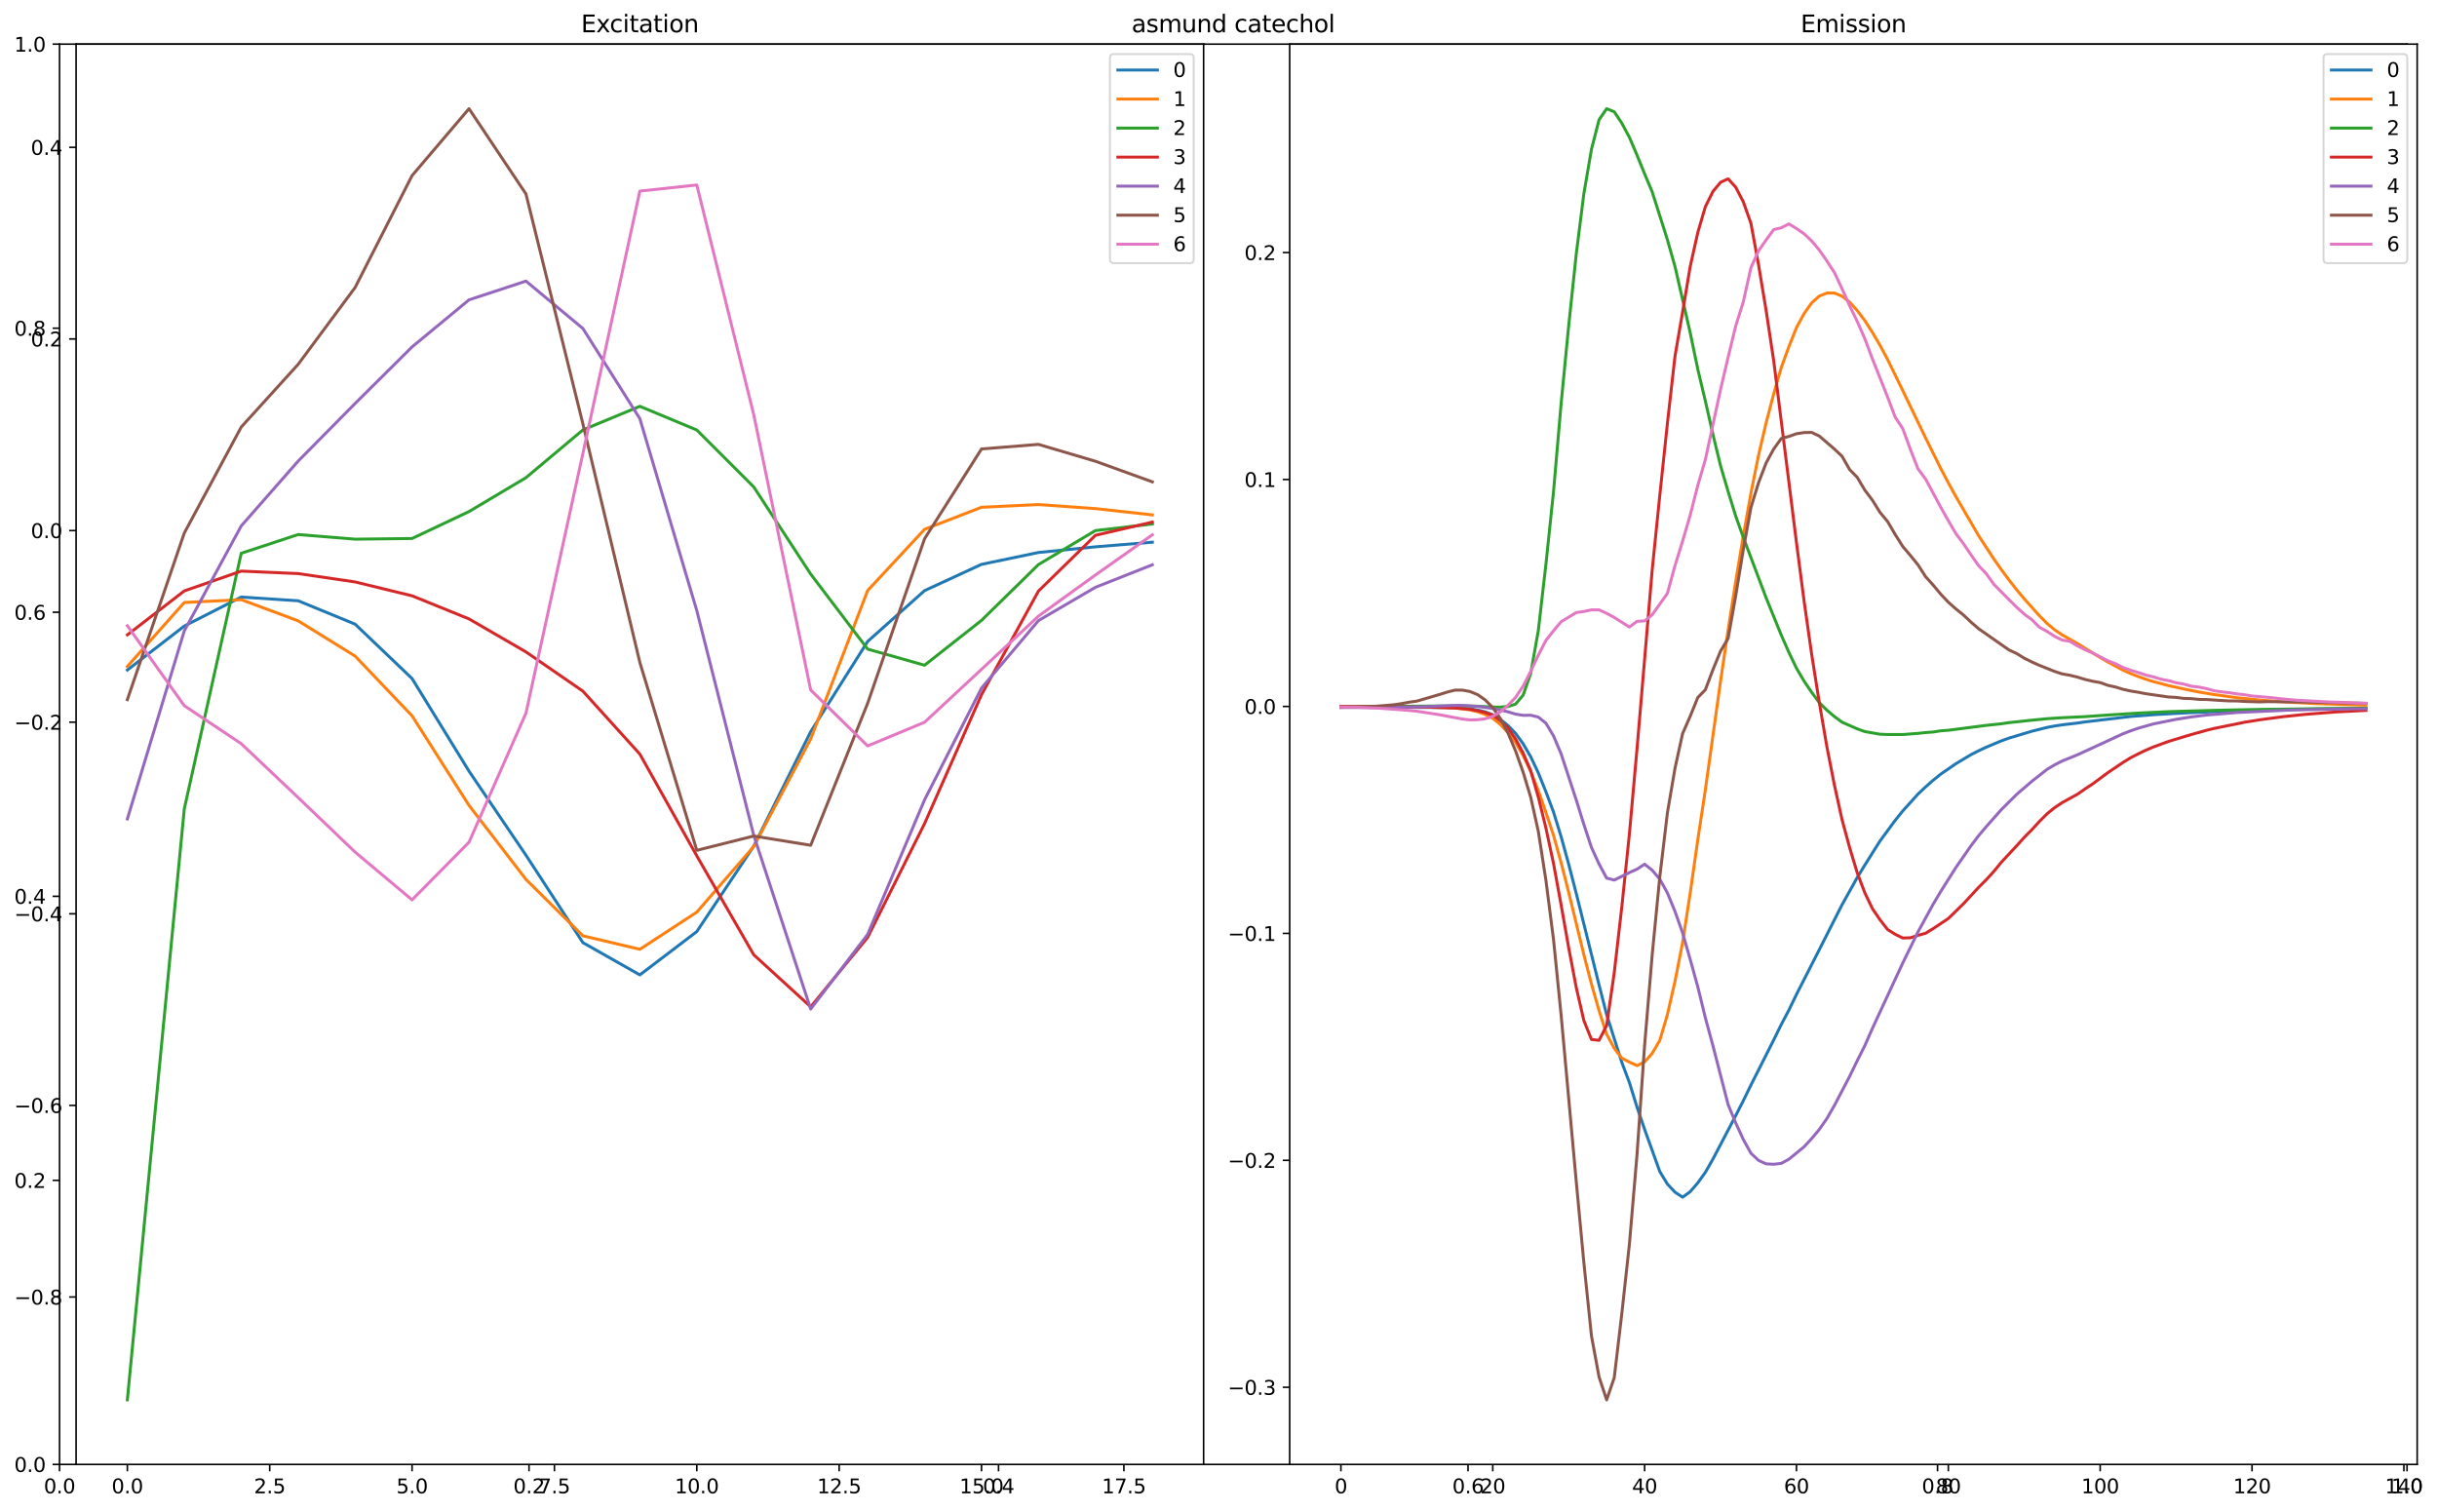 <?xml version="1.0" encoding="utf-8" standalone="no"?>
<!DOCTYPE svg PUBLIC "-//W3C//DTD SVG 1.1//EN"
  "http://www.w3.org/Graphics/SVG/1.1/DTD/svg11.dtd">
<svg xmlns:xlink="http://www.w3.org/1999/xlink" width="1232.4pt" height="764.4pt" viewBox="0 0 1232.4 764.4" xmlns="http://www.w3.org/2000/svg" version="1.1">
 <defs>
  <style type="text/css">*{stroke-linejoin: round; stroke-linecap: butt}</style>
 </defs>
 <g id="figure_1">
  <g id="patch_1">
   <path d="M 0 764.4 
L 1232.4 764.4 
L 1232.4 0 
L 0 0 
z
" style="fill: #ffffff"/>
  </g>
  <g id="axes_1">
   <g id="patch_2">
    <path d="M 30.103 740.521 
L 1217.248 740.521 
L 1217.248 22.318 
L 30.103 22.318 
z
" style="fill: #ffffff"/>
   </g>
   <g id="matplotlib.axis_1">
    <g id="xtick_1">
     <g id="line2d_1">
      <defs>
       <path id="m3b7f796162" d="M 0 0 
L 0 3.5 
" style="stroke: #000000; stroke-width: 0.8"/>
      </defs>
      <g>
       <use xlink:href="#m3b7f796162" x="30.103" y="740.521" style="stroke: #000000; stroke-width: 0.8"/>
      </g>
     </g>
     <g id="text_1">
      <!-- 0.0 -->
      <g transform="translate(22.152 755.12) scale(0.1 -0.1)">
       <defs>
        <path id="DejaVuSans-30" d="M 2034 4250 
Q 1547 4250 1301 3770 
Q 1056 3291 1056 2328 
Q 1056 1369 1301 889 
Q 1547 409 2034 409 
Q 2525 409 2770 889 
Q 3016 1369 3016 2328 
Q 3016 3291 2770 3770 
Q 2525 4250 2034 4250 
z
M 2034 4750 
Q 2819 4750 3233 4129 
Q 3647 3509 3647 2328 
Q 3647 1150 3233 529 
Q 2819 -91 2034 -91 
Q 1250 -91 836 529 
Q 422 1150 422 2328 
Q 422 3509 836 4129 
Q 1250 4750 2034 4750 
z
" transform="scale(0.016)"/>
        <path id="DejaVuSans-2e" d="M 684 794 
L 1344 794 
L 1344 0 
L 684 0 
L 684 794 
z
" transform="scale(0.016)"/>
       </defs>
       <use xlink:href="#DejaVuSans-30"/>
       <use xlink:href="#DejaVuSans-2e" x="63.623"/>
       <use xlink:href="#DejaVuSans-30" x="95.41"/>
      </g>
     </g>
    </g>
    <g id="xtick_2">
     <g id="line2d_2">
      <g>
       <use xlink:href="#m3b7f796162" x="267.532" y="740.521" style="stroke: #000000; stroke-width: 0.8"/>
      </g>
     </g>
     <g id="text_2">
      <!-- 0.2 -->
      <g transform="translate(259.581 755.12) scale(0.1 -0.1)">
       <defs>
        <path id="DejaVuSans-32" d="M 1228 531 
L 3431 531 
L 3431 0 
L 469 0 
L 469 531 
Q 828 903 1448 1529 
Q 2069 2156 2228 2338 
Q 2531 2678 2651 2914 
Q 2772 3150 2772 3378 
Q 2772 3750 2511 3984 
Q 2250 4219 1831 4219 
Q 1534 4219 1204 4116 
Q 875 4013 500 3803 
L 500 4441 
Q 881 4594 1212 4672 
Q 1544 4750 1819 4750 
Q 2544 4750 2975 4387 
Q 3406 4025 3406 3419 
Q 3406 3131 3298 2873 
Q 3191 2616 2906 2266 
Q 2828 2175 2409 1742 
Q 1991 1309 1228 531 
z
" transform="scale(0.016)"/>
       </defs>
       <use xlink:href="#DejaVuSans-30"/>
       <use xlink:href="#DejaVuSans-2e" x="63.623"/>
       <use xlink:href="#DejaVuSans-32" x="95.41"/>
      </g>
     </g>
    </g>
    <g id="xtick_3">
     <g id="line2d_3">
      <g>
       <use xlink:href="#m3b7f796162" x="504.961" y="740.521" style="stroke: #000000; stroke-width: 0.8"/>
      </g>
     </g>
     <g id="text_3">
      <!-- 0.4 -->
      <g transform="translate(497.009 755.12) scale(0.1 -0.1)">
       <defs>
        <path id="DejaVuSans-34" d="M 2419 4116 
L 825 1625 
L 2419 1625 
L 2419 4116 
z
M 2253 4666 
L 3047 4666 
L 3047 1625 
L 3713 1625 
L 3713 1100 
L 3047 1100 
L 3047 0 
L 2419 0 
L 2419 1100 
L 313 1100 
L 313 1709 
L 2253 4666 
z
" transform="scale(0.016)"/>
       </defs>
       <use xlink:href="#DejaVuSans-30"/>
       <use xlink:href="#DejaVuSans-2e" x="63.623"/>
       <use xlink:href="#DejaVuSans-34" x="95.41"/>
      </g>
     </g>
    </g>
    <g id="xtick_4">
     <g id="line2d_4">
      <g>
       <use xlink:href="#m3b7f796162" x="742.39" y="740.521" style="stroke: #000000; stroke-width: 0.8"/>
      </g>
     </g>
     <g id="text_4">
      <!-- 0.6 -->
      <g transform="translate(734.438 755.12) scale(0.1 -0.1)">
       <defs>
        <path id="DejaVuSans-36" d="M 2113 2584 
Q 1688 2584 1439 2293 
Q 1191 2003 1191 1497 
Q 1191 994 1439 701 
Q 1688 409 2113 409 
Q 2538 409 2786 701 
Q 3034 994 3034 1497 
Q 3034 2003 2786 2293 
Q 2538 2584 2113 2584 
z
M 3366 4563 
L 3366 3988 
Q 3128 4100 2886 4159 
Q 2644 4219 2406 4219 
Q 1781 4219 1451 3797 
Q 1122 3375 1075 2522 
Q 1259 2794 1537 2939 
Q 1816 3084 2150 3084 
Q 2853 3084 3261 2657 
Q 3669 2231 3669 1497 
Q 3669 778 3244 343 
Q 2819 -91 2113 -91 
Q 1303 -91 875 529 
Q 447 1150 447 2328 
Q 447 3434 972 4092 
Q 1497 4750 2381 4750 
Q 2619 4750 2861 4703 
Q 3103 4656 3366 4563 
z
" transform="scale(0.016)"/>
       </defs>
       <use xlink:href="#DejaVuSans-30"/>
       <use xlink:href="#DejaVuSans-2e" x="63.623"/>
       <use xlink:href="#DejaVuSans-36" x="95.41"/>
      </g>
     </g>
    </g>
    <g id="xtick_5">
     <g id="line2d_5">
      <g>
       <use xlink:href="#m3b7f796162" x="979.819" y="740.521" style="stroke: #000000; stroke-width: 0.8"/>
      </g>
     </g>
     <g id="text_5">
      <!-- 0.8 -->
      <g transform="translate(971.867 755.12) scale(0.1 -0.1)">
       <defs>
        <path id="DejaVuSans-38" d="M 2034 2216 
Q 1584 2216 1326 1975 
Q 1069 1734 1069 1313 
Q 1069 891 1326 650 
Q 1584 409 2034 409 
Q 2484 409 2743 651 
Q 3003 894 3003 1313 
Q 3003 1734 2745 1975 
Q 2488 2216 2034 2216 
z
M 1403 2484 
Q 997 2584 770 2862 
Q 544 3141 544 3541 
Q 544 4100 942 4425 
Q 1341 4750 2034 4750 
Q 2731 4750 3128 4425 
Q 3525 4100 3525 3541 
Q 3525 3141 3298 2862 
Q 3072 2584 2669 2484 
Q 3125 2378 3379 2068 
Q 3634 1759 3634 1313 
Q 3634 634 3220 271 
Q 2806 -91 2034 -91 
Q 1263 -91 848 271 
Q 434 634 434 1313 
Q 434 1759 690 2068 
Q 947 2378 1403 2484 
z
M 1172 3481 
Q 1172 3119 1398 2916 
Q 1625 2713 2034 2713 
Q 2441 2713 2670 2916 
Q 2900 3119 2900 3481 
Q 2900 3844 2670 4047 
Q 2441 4250 2034 4250 
Q 1625 4250 1398 4047 
Q 1172 3844 1172 3481 
z
" transform="scale(0.016)"/>
       </defs>
       <use xlink:href="#DejaVuSans-30"/>
       <use xlink:href="#DejaVuSans-2e" x="63.623"/>
       <use xlink:href="#DejaVuSans-38" x="95.41"/>
      </g>
     </g>
    </g>
    <g id="xtick_6">
     <g id="line2d_6">
      <g>
       <use xlink:href="#m3b7f796162" x="1217.248" y="740.521" style="stroke: #000000; stroke-width: 0.8"/>
      </g>
     </g>
     <g id="text_6">
      <!-- 1.0 -->
      <g transform="translate(1209.296 755.12) scale(0.1 -0.1)">
       <defs>
        <path id="DejaVuSans-31" d="M 794 531 
L 1825 531 
L 1825 4091 
L 703 3866 
L 703 4441 
L 1819 4666 
L 2450 4666 
L 2450 531 
L 3481 531 
L 3481 0 
L 794 0 
L 794 531 
z
" transform="scale(0.016)"/>
       </defs>
       <use xlink:href="#DejaVuSans-31"/>
       <use xlink:href="#DejaVuSans-2e" x="63.623"/>
       <use xlink:href="#DejaVuSans-30" x="95.41"/>
      </g>
     </g>
    </g>
   </g>
   <g id="matplotlib.axis_2">
    <g id="ytick_1">
     <g id="line2d_7">
      <defs>
       <path id="m9901bf20b7" d="M 0 0 
L -3.5 0 
" style="stroke: #000000; stroke-width: 0.8"/>
      </defs>
      <g>
       <use xlink:href="#m9901bf20b7" x="30.103" y="740.521" style="stroke: #000000; stroke-width: 0.8"/>
      </g>
     </g>
     <g id="text_7">
      <!-- 0.0 -->
      <g transform="translate(7.2 744.321) scale(0.1 -0.1)">
       <use xlink:href="#DejaVuSans-30"/>
       <use xlink:href="#DejaVuSans-2e" x="63.623"/>
       <use xlink:href="#DejaVuSans-30" x="95.41"/>
      </g>
     </g>
    </g>
    <g id="ytick_2">
     <g id="line2d_8">
      <g>
       <use xlink:href="#m9901bf20b7" x="30.103" y="596.881" style="stroke: #000000; stroke-width: 0.8"/>
      </g>
     </g>
     <g id="text_8">
      <!-- 0.2 -->
      <g transform="translate(7.2 600.68) scale(0.1 -0.1)">
       <use xlink:href="#DejaVuSans-30"/>
       <use xlink:href="#DejaVuSans-2e" x="63.623"/>
       <use xlink:href="#DejaVuSans-32" x="95.41"/>
      </g>
     </g>
    </g>
    <g id="ytick_3">
     <g id="line2d_9">
      <g>
       <use xlink:href="#m9901bf20b7" x="30.103" y="453.24" style="stroke: #000000; stroke-width: 0.8"/>
      </g>
     </g>
     <g id="text_9">
      <!-- 0.4 -->
      <g transform="translate(7.2 457.039) scale(0.1 -0.1)">
       <use xlink:href="#DejaVuSans-30"/>
       <use xlink:href="#DejaVuSans-2e" x="63.623"/>
       <use xlink:href="#DejaVuSans-34" x="95.41"/>
      </g>
     </g>
    </g>
    <g id="ytick_4">
     <g id="line2d_10">
      <g>
       <use xlink:href="#m9901bf20b7" x="30.103" y="309.599" style="stroke: #000000; stroke-width: 0.8"/>
      </g>
     </g>
     <g id="text_10">
      <!-- 0.6 -->
      <g transform="translate(7.2 313.399) scale(0.1 -0.1)">
       <use xlink:href="#DejaVuSans-30"/>
       <use xlink:href="#DejaVuSans-2e" x="63.623"/>
       <use xlink:href="#DejaVuSans-36" x="95.41"/>
      </g>
     </g>
    </g>
    <g id="ytick_5">
     <g id="line2d_11">
      <g>
       <use xlink:href="#m9901bf20b7" x="30.103" y="165.959" style="stroke: #000000; stroke-width: 0.8"/>
      </g>
     </g>
     <g id="text_11">
      <!-- 0.8 -->
      <g transform="translate(7.2 169.758) scale(0.1 -0.1)">
       <use xlink:href="#DejaVuSans-30"/>
       <use xlink:href="#DejaVuSans-2e" x="63.623"/>
       <use xlink:href="#DejaVuSans-38" x="95.41"/>
      </g>
     </g>
    </g>
    <g id="ytick_6">
     <g id="line2d_12">
      <g>
       <use xlink:href="#m9901bf20b7" x="30.103" y="22.318" style="stroke: #000000; stroke-width: 0.8"/>
      </g>
     </g>
     <g id="text_12">
      <!-- 1.0 -->
      <g transform="translate(7.2 26.117) scale(0.1 -0.1)">
       <use xlink:href="#DejaVuSans-31"/>
       <use xlink:href="#DejaVuSans-2e" x="63.623"/>
       <use xlink:href="#DejaVuSans-30" x="95.41"/>
      </g>
     </g>
    </g>
   </g>
   <g id="patch_3">
    <path d="M 30.103 740.521 
L 30.103 22.318 
" style="fill: none; stroke: #000000; stroke-width: 0.8; stroke-linejoin: miter; stroke-linecap: square"/>
   </g>
   <g id="patch_4">
    <path d="M 1217.248 740.521 
L 1217.248 22.318 
" style="fill: none; stroke: #000000; stroke-width: 0.8; stroke-linejoin: miter; stroke-linecap: square"/>
   </g>
   <g id="patch_5">
    <path d="M 30.103 740.521 
L 1217.248 740.521 
" style="fill: none; stroke: #000000; stroke-width: 0.8; stroke-linejoin: miter; stroke-linecap: square"/>
   </g>
   <g id="patch_6">
    <path d="M 30.103 22.318 
L 1217.248 22.318 
" style="fill: none; stroke: #000000; stroke-width: 0.8; stroke-linejoin: miter; stroke-linecap: square"/>
   </g>
   <g id="text_13">
    <!-- asmund catechol -->
    <g transform="translate(572.248 16.318) scale(0.12 -0.12)">
     <defs>
      <path id="DejaVuSans-61" d="M 2194 1759 
Q 1497 1759 1228 1600 
Q 959 1441 959 1056 
Q 959 750 1161 570 
Q 1363 391 1709 391 
Q 2188 391 2477 730 
Q 2766 1069 2766 1631 
L 2766 1759 
L 2194 1759 
z
M 3341 1997 
L 3341 0 
L 2766 0 
L 2766 531 
Q 2569 213 2275 61 
Q 1981 -91 1556 -91 
Q 1019 -91 701 211 
Q 384 513 384 1019 
Q 384 1609 779 1909 
Q 1175 2209 1959 2209 
L 2766 2209 
L 2766 2266 
Q 2766 2663 2505 2880 
Q 2244 3097 1772 3097 
Q 1472 3097 1187 3025 
Q 903 2953 641 2809 
L 641 3341 
Q 956 3463 1253 3523 
Q 1550 3584 1831 3584 
Q 2591 3584 2966 3190 
Q 3341 2797 3341 1997 
z
" transform="scale(0.016)"/>
      <path id="DejaVuSans-73" d="M 2834 3397 
L 2834 2853 
Q 2591 2978 2328 3040 
Q 2066 3103 1784 3103 
Q 1356 3103 1142 2972 
Q 928 2841 928 2578 
Q 928 2378 1081 2264 
Q 1234 2150 1697 2047 
L 1894 2003 
Q 2506 1872 2764 1633 
Q 3022 1394 3022 966 
Q 3022 478 2636 193 
Q 2250 -91 1575 -91 
Q 1294 -91 989 -36 
Q 684 19 347 128 
L 347 722 
Q 666 556 975 473 
Q 1284 391 1588 391 
Q 1994 391 2212 530 
Q 2431 669 2431 922 
Q 2431 1156 2273 1281 
Q 2116 1406 1581 1522 
L 1381 1569 
Q 847 1681 609 1914 
Q 372 2147 372 2553 
Q 372 3047 722 3315 
Q 1072 3584 1716 3584 
Q 2034 3584 2315 3537 
Q 2597 3491 2834 3397 
z
" transform="scale(0.016)"/>
      <path id="DejaVuSans-6d" d="M 3328 2828 
Q 3544 3216 3844 3400 
Q 4144 3584 4550 3584 
Q 5097 3584 5394 3201 
Q 5691 2819 5691 2113 
L 5691 0 
L 5113 0 
L 5113 2094 
Q 5113 2597 4934 2840 
Q 4756 3084 4391 3084 
Q 3944 3084 3684 2787 
Q 3425 2491 3425 1978 
L 3425 0 
L 2847 0 
L 2847 2094 
Q 2847 2600 2669 2842 
Q 2491 3084 2119 3084 
Q 1678 3084 1418 2786 
Q 1159 2488 1159 1978 
L 1159 0 
L 581 0 
L 581 3500 
L 1159 3500 
L 1159 2956 
Q 1356 3278 1631 3431 
Q 1906 3584 2284 3584 
Q 2666 3584 2933 3390 
Q 3200 3197 3328 2828 
z
" transform="scale(0.016)"/>
      <path id="DejaVuSans-75" d="M 544 1381 
L 544 3500 
L 1119 3500 
L 1119 1403 
Q 1119 906 1312 657 
Q 1506 409 1894 409 
Q 2359 409 2629 706 
Q 2900 1003 2900 1516 
L 2900 3500 
L 3475 3500 
L 3475 0 
L 2900 0 
L 2900 538 
Q 2691 219 2414 64 
Q 2138 -91 1772 -91 
Q 1169 -91 856 284 
Q 544 659 544 1381 
z
M 1991 3584 
L 1991 3584 
z
" transform="scale(0.016)"/>
      <path id="DejaVuSans-6e" d="M 3513 2113 
L 3513 0 
L 2938 0 
L 2938 2094 
Q 2938 2591 2744 2837 
Q 2550 3084 2163 3084 
Q 1697 3084 1428 2787 
Q 1159 2491 1159 1978 
L 1159 0 
L 581 0 
L 581 3500 
L 1159 3500 
L 1159 2956 
Q 1366 3272 1645 3428 
Q 1925 3584 2291 3584 
Q 2894 3584 3203 3211 
Q 3513 2838 3513 2113 
z
" transform="scale(0.016)"/>
      <path id="DejaVuSans-64" d="M 2906 2969 
L 2906 4863 
L 3481 4863 
L 3481 0 
L 2906 0 
L 2906 525 
Q 2725 213 2448 61 
Q 2172 -91 1784 -91 
Q 1150 -91 751 415 
Q 353 922 353 1747 
Q 353 2572 751 3078 
Q 1150 3584 1784 3584 
Q 2172 3584 2448 3432 
Q 2725 3281 2906 2969 
z
M 947 1747 
Q 947 1113 1208 752 
Q 1469 391 1925 391 
Q 2381 391 2643 752 
Q 2906 1113 2906 1747 
Q 2906 2381 2643 2742 
Q 2381 3103 1925 3103 
Q 1469 3103 1208 2742 
Q 947 2381 947 1747 
z
" transform="scale(0.016)"/>
      <path id="DejaVuSans-20" transform="scale(0.016)"/>
      <path id="DejaVuSans-63" d="M 3122 3366 
L 3122 2828 
Q 2878 2963 2633 3030 
Q 2388 3097 2138 3097 
Q 1578 3097 1268 2742 
Q 959 2388 959 1747 
Q 959 1106 1268 751 
Q 1578 397 2138 397 
Q 2388 397 2633 464 
Q 2878 531 3122 666 
L 3122 134 
Q 2881 22 2623 -34 
Q 2366 -91 2075 -91 
Q 1284 -91 818 406 
Q 353 903 353 1747 
Q 353 2603 823 3093 
Q 1294 3584 2113 3584 
Q 2378 3584 2631 3529 
Q 2884 3475 3122 3366 
z
" transform="scale(0.016)"/>
      <path id="DejaVuSans-74" d="M 1172 4494 
L 1172 3500 
L 2356 3500 
L 2356 3053 
L 1172 3053 
L 1172 1153 
Q 1172 725 1289 603 
Q 1406 481 1766 481 
L 2356 481 
L 2356 0 
L 1766 0 
Q 1100 0 847 248 
Q 594 497 594 1153 
L 594 3053 
L 172 3053 
L 172 3500 
L 594 3500 
L 594 4494 
L 1172 4494 
z
" transform="scale(0.016)"/>
      <path id="DejaVuSans-65" d="M 3597 1894 
L 3597 1613 
L 953 1613 
Q 991 1019 1311 708 
Q 1631 397 2203 397 
Q 2534 397 2845 478 
Q 3156 559 3463 722 
L 3463 178 
Q 3153 47 2828 -22 
Q 2503 -91 2169 -91 
Q 1331 -91 842 396 
Q 353 884 353 1716 
Q 353 2575 817 3079 
Q 1281 3584 2069 3584 
Q 2775 3584 3186 3129 
Q 3597 2675 3597 1894 
z
M 3022 2063 
Q 3016 2534 2758 2815 
Q 2500 3097 2075 3097 
Q 1594 3097 1305 2825 
Q 1016 2553 972 2059 
L 3022 2063 
z
" transform="scale(0.016)"/>
      <path id="DejaVuSans-68" d="M 3513 2113 
L 3513 0 
L 2938 0 
L 2938 2094 
Q 2938 2591 2744 2837 
Q 2550 3084 2163 3084 
Q 1697 3084 1428 2787 
Q 1159 2491 1159 1978 
L 1159 0 
L 581 0 
L 581 4863 
L 1159 4863 
L 1159 2956 
Q 1366 3272 1645 3428 
Q 1925 3584 2291 3584 
Q 2894 3584 3203 3211 
Q 3513 2838 3513 2113 
z
" transform="scale(0.016)"/>
      <path id="DejaVuSans-6f" d="M 1959 3097 
Q 1497 3097 1228 2736 
Q 959 2375 959 1747 
Q 959 1119 1226 758 
Q 1494 397 1959 397 
Q 2419 397 2687 759 
Q 2956 1122 2956 1747 
Q 2956 2369 2687 2733 
Q 2419 3097 1959 3097 
z
M 1959 3584 
Q 2709 3584 3137 3096 
Q 3566 2609 3566 1747 
Q 3566 888 3137 398 
Q 2709 -91 1959 -91 
Q 1206 -91 779 398 
Q 353 888 353 1747 
Q 353 2609 779 3096 
Q 1206 3584 1959 3584 
z
" transform="scale(0.016)"/>
      <path id="DejaVuSans-6c" d="M 603 4863 
L 1178 4863 
L 1178 0 
L 603 0 
L 603 4863 
z
" transform="scale(0.016)"/>
     </defs>
     <use xlink:href="#DejaVuSans-61"/>
     <use xlink:href="#DejaVuSans-73" x="61.279"/>
     <use xlink:href="#DejaVuSans-6d" x="113.379"/>
     <use xlink:href="#DejaVuSans-75" x="210.791"/>
     <use xlink:href="#DejaVuSans-6e" x="274.17"/>
     <use xlink:href="#DejaVuSans-64" x="337.549"/>
     <use xlink:href="#DejaVuSans-20" x="401.025"/>
     <use xlink:href="#DejaVuSans-63" x="432.812"/>
     <use xlink:href="#DejaVuSans-61" x="487.793"/>
     <use xlink:href="#DejaVuSans-74" x="549.072"/>
     <use xlink:href="#DejaVuSans-65" x="588.281"/>
     <use xlink:href="#DejaVuSans-63" x="649.805"/>
     <use xlink:href="#DejaVuSans-68" x="704.785"/>
     <use xlink:href="#DejaVuSans-6f" x="768.164"/>
     <use xlink:href="#DejaVuSans-6c" x="829.346"/>
    </g>
   </g>
  </g>
  <g id="axes_2">
   <g id="patch_7">
    <path d="M 38.483 740.521 
L 608.668 740.521 
L 608.668 22.318 
L 38.483 22.318 
z
" style="fill: #ffffff"/>
   </g>
   <g id="matplotlib.axis_3">
    <g id="xtick_7">
     <g id="line2d_13">
      <g>
       <use xlink:href="#m3b7f796162" x="64.4" y="740.521" style="stroke: #000000; stroke-width: 0.8"/>
      </g>
     </g>
     <g id="text_14">
      <!-- 0.0 -->
      <g transform="translate(56.449 755.12) scale(0.1 -0.1)">
       <use xlink:href="#DejaVuSans-30"/>
       <use xlink:href="#DejaVuSans-2e" x="63.623"/>
       <use xlink:href="#DejaVuSans-30" x="95.41"/>
      </g>
     </g>
    </g>
    <g id="xtick_8">
     <g id="line2d_14">
      <g>
       <use xlink:href="#m3b7f796162" x="136.393" y="740.521" style="stroke: #000000; stroke-width: 0.8"/>
      </g>
     </g>
     <g id="text_15">
      <!-- 2.5 -->
      <g transform="translate(128.442 755.12) scale(0.1 -0.1)">
       <defs>
        <path id="DejaVuSans-35" d="M 691 4666 
L 3169 4666 
L 3169 4134 
L 1269 4134 
L 1269 2991 
Q 1406 3038 1543 3061 
Q 1681 3084 1819 3084 
Q 2600 3084 3056 2656 
Q 3513 2228 3513 1497 
Q 3513 744 3044 326 
Q 2575 -91 1722 -91 
Q 1428 -91 1123 -41 
Q 819 9 494 109 
L 494 744 
Q 775 591 1075 516 
Q 1375 441 1709 441 
Q 2250 441 2565 725 
Q 2881 1009 2881 1497 
Q 2881 1984 2565 2268 
Q 2250 2553 1709 2553 
Q 1456 2553 1204 2497 
Q 953 2441 691 2322 
L 691 4666 
z
" transform="scale(0.016)"/>
       </defs>
       <use xlink:href="#DejaVuSans-32"/>
       <use xlink:href="#DejaVuSans-2e" x="63.623"/>
       <use xlink:href="#DejaVuSans-35" x="95.41"/>
      </g>
     </g>
    </g>
    <g id="xtick_9">
     <g id="line2d_15">
      <g>
       <use xlink:href="#m3b7f796162" x="208.386" y="740.521" style="stroke: #000000; stroke-width: 0.8"/>
      </g>
     </g>
     <g id="text_16">
      <!-- 5.0 -->
      <g transform="translate(200.435 755.12) scale(0.1 -0.1)">
       <use xlink:href="#DejaVuSans-35"/>
       <use xlink:href="#DejaVuSans-2e" x="63.623"/>
       <use xlink:href="#DejaVuSans-30" x="95.41"/>
      </g>
     </g>
    </g>
    <g id="xtick_10">
     <g id="line2d_16">
      <g>
       <use xlink:href="#m3b7f796162" x="280.379" y="740.521" style="stroke: #000000; stroke-width: 0.8"/>
      </g>
     </g>
     <g id="text_17">
      <!-- 7.5 -->
      <g transform="translate(272.428 755.12) scale(0.1 -0.1)">
       <defs>
        <path id="DejaVuSans-37" d="M 525 4666 
L 3525 4666 
L 3525 4397 
L 1831 0 
L 1172 0 
L 2766 4134 
L 525 4134 
L 525 4666 
z
" transform="scale(0.016)"/>
       </defs>
       <use xlink:href="#DejaVuSans-37"/>
       <use xlink:href="#DejaVuSans-2e" x="63.623"/>
       <use xlink:href="#DejaVuSans-35" x="95.41"/>
      </g>
     </g>
    </g>
    <g id="xtick_11">
     <g id="line2d_17">
      <g>
       <use xlink:href="#m3b7f796162" x="352.372" y="740.521" style="stroke: #000000; stroke-width: 0.8"/>
      </g>
     </g>
     <g id="text_18">
      <!-- 10.0 -->
      <g transform="translate(341.24 755.12) scale(0.1 -0.1)">
       <use xlink:href="#DejaVuSans-31"/>
       <use xlink:href="#DejaVuSans-30" x="63.623"/>
       <use xlink:href="#DejaVuSans-2e" x="127.246"/>
       <use xlink:href="#DejaVuSans-30" x="159.033"/>
      </g>
     </g>
    </g>
    <g id="xtick_12">
     <g id="line2d_18">
      <g>
       <use xlink:href="#m3b7f796162" x="424.365" y="740.521" style="stroke: #000000; stroke-width: 0.8"/>
      </g>
     </g>
     <g id="text_19">
      <!-- 12.5 -->
      <g transform="translate(413.233 755.12) scale(0.1 -0.1)">
       <use xlink:href="#DejaVuSans-31"/>
       <use xlink:href="#DejaVuSans-32" x="63.623"/>
       <use xlink:href="#DejaVuSans-2e" x="127.246"/>
       <use xlink:href="#DejaVuSans-35" x="159.033"/>
      </g>
     </g>
    </g>
    <g id="xtick_13">
     <g id="line2d_19">
      <g>
       <use xlink:href="#m3b7f796162" x="496.358" y="740.521" style="stroke: #000000; stroke-width: 0.8"/>
      </g>
     </g>
     <g id="text_20">
      <!-- 15.0 -->
      <g transform="translate(485.226 755.12) scale(0.1 -0.1)">
       <use xlink:href="#DejaVuSans-31"/>
       <use xlink:href="#DejaVuSans-35" x="63.623"/>
       <use xlink:href="#DejaVuSans-2e" x="127.246"/>
       <use xlink:href="#DejaVuSans-30" x="159.033"/>
      </g>
     </g>
    </g>
    <g id="xtick_14">
     <g id="line2d_20">
      <g>
       <use xlink:href="#m3b7f796162" x="568.351" y="740.521" style="stroke: #000000; stroke-width: 0.8"/>
      </g>
     </g>
     <g id="text_21">
      <!-- 17.5 -->
      <g transform="translate(557.219 755.12) scale(0.1 -0.1)">
       <use xlink:href="#DejaVuSans-31"/>
       <use xlink:href="#DejaVuSans-37" x="63.623"/>
       <use xlink:href="#DejaVuSans-2e" x="127.246"/>
       <use xlink:href="#DejaVuSans-35" x="159.033"/>
      </g>
     </g>
    </g>
   </g>
   <g id="matplotlib.axis_4">
    <g id="ytick_7">
     <g id="line2d_21">
      <g>
       <use xlink:href="#m9901bf20b7" x="38.483" y="655.867" style="stroke: #000000; stroke-width: 0.8"/>
      </g>
     </g>
     <g id="text_22">
      <!-- −0.8 -->
      <g transform="translate(7.2 659.666) scale(0.1 -0.1)">
       <defs>
        <path id="DejaVuSans-2212" d="M 678 2272 
L 4684 2272 
L 4684 1741 
L 678 1741 
L 678 2272 
z
" transform="scale(0.016)"/>
       </defs>
       <use xlink:href="#DejaVuSans-2212"/>
       <use xlink:href="#DejaVuSans-30" x="83.789"/>
       <use xlink:href="#DejaVuSans-2e" x="147.412"/>
       <use xlink:href="#DejaVuSans-38" x="179.199"/>
      </g>
     </g>
    </g>
    <g id="ytick_8">
     <g id="line2d_22">
      <g>
       <use xlink:href="#m9901bf20b7" x="38.483" y="558.974" style="stroke: #000000; stroke-width: 0.8"/>
      </g>
     </g>
     <g id="text_23">
      <!-- −0.6 -->
      <g transform="translate(7.2 562.773) scale(0.1 -0.1)">
       <use xlink:href="#DejaVuSans-2212"/>
       <use xlink:href="#DejaVuSans-30" x="83.789"/>
       <use xlink:href="#DejaVuSans-2e" x="147.412"/>
       <use xlink:href="#DejaVuSans-36" x="179.199"/>
      </g>
     </g>
    </g>
    <g id="ytick_9">
     <g id="line2d_23">
      <g>
       <use xlink:href="#m9901bf20b7" x="38.483" y="462.081" style="stroke: #000000; stroke-width: 0.8"/>
      </g>
     </g>
     <g id="text_24">
      <!-- −0.4 -->
      <g transform="translate(7.2 465.88) scale(0.1 -0.1)">
       <use xlink:href="#DejaVuSans-2212"/>
       <use xlink:href="#DejaVuSans-30" x="83.789"/>
       <use xlink:href="#DejaVuSans-2e" x="147.412"/>
       <use xlink:href="#DejaVuSans-34" x="179.199"/>
      </g>
     </g>
    </g>
    <g id="ytick_10">
     <g id="line2d_24">
      <g>
       <use xlink:href="#m9901bf20b7" x="38.483" y="365.187" style="stroke: #000000; stroke-width: 0.8"/>
      </g>
     </g>
     <g id="text_25">
      <!-- −0.2 -->
      <g transform="translate(7.2 368.987) scale(0.1 -0.1)">
       <use xlink:href="#DejaVuSans-2212"/>
       <use xlink:href="#DejaVuSans-30" x="83.789"/>
       <use xlink:href="#DejaVuSans-2e" x="147.412"/>
       <use xlink:href="#DejaVuSans-32" x="179.199"/>
      </g>
     </g>
    </g>
    <g id="ytick_11">
     <g id="line2d_25">
      <g>
       <use xlink:href="#m9901bf20b7" x="38.483" y="268.294" style="stroke: #000000; stroke-width: 0.8"/>
      </g>
     </g>
     <g id="text_26">
      <!-- 0.0 -->
      <g transform="translate(15.58 272.094) scale(0.1 -0.1)">
       <use xlink:href="#DejaVuSans-30"/>
       <use xlink:href="#DejaVuSans-2e" x="63.623"/>
       <use xlink:href="#DejaVuSans-30" x="95.41"/>
      </g>
     </g>
    </g>
    <g id="ytick_12">
     <g id="line2d_26">
      <g>
       <use xlink:href="#m9901bf20b7" x="38.483" y="171.401" style="stroke: #000000; stroke-width: 0.8"/>
      </g>
     </g>
     <g id="text_27">
      <!-- 0.2 -->
      <g transform="translate(15.58 175.201) scale(0.1 -0.1)">
       <use xlink:href="#DejaVuSans-30"/>
       <use xlink:href="#DejaVuSans-2e" x="63.623"/>
       <use xlink:href="#DejaVuSans-32" x="95.41"/>
      </g>
     </g>
    </g>
    <g id="ytick_13">
     <g id="line2d_27">
      <g>
       <use xlink:href="#m9901bf20b7" x="38.483" y="74.508" style="stroke: #000000; stroke-width: 0.8"/>
      </g>
     </g>
     <g id="text_28">
      <!-- 0.4 -->
      <g transform="translate(15.58 78.308) scale(0.1 -0.1)">
       <use xlink:href="#DejaVuSans-30"/>
       <use xlink:href="#DejaVuSans-2e" x="63.623"/>
       <use xlink:href="#DejaVuSans-34" x="95.41"/>
      </g>
     </g>
    </g>
   </g>
   <g id="line2d_28">
    <path d="M 64.4 338.807 
L 93.198 316.577 
L 121.995 301.91 
L 150.792 303.801 
L 179.589 315.632 
L 208.386 343.128 
L 237.184 389.961 
L 265.981 432.457 
L 294.778 476.67 
L 323.575 492.977 
L 352.372 471.077 
L 381.17 427.884 
L 409.967 369.999 
L 438.764 324.37 
L 467.561 298.661 
L 496.358 285.382 
L 525.156 279.379 
L 553.953 276.522 
L 582.75 274.173 
" clip-path="url(#p36286fd377)" style="fill: none; stroke: #1f77b4; stroke-width: 1.5; stroke-linecap: square"/>
   </g>
   <g id="line2d_29">
    <path d="M 64.4 337.003 
L 93.198 304.669 
L 121.995 303.232 
L 150.792 313.947 
L 179.589 331.781 
L 208.386 361.981 
L 237.184 407.268 
L 265.981 444.694 
L 294.778 473.227 
L 323.575 480.035 
L 352.372 461.248 
L 381.17 428.07 
L 409.967 373.696 
L 438.764 298.636 
L 467.561 267.655 
L 496.358 256.509 
L 525.156 255.143 
L 553.953 257.187 
L 582.75 260.371 
" clip-path="url(#p36286fd377)" style="fill: none; stroke: #ff7f0e; stroke-width: 1.5; stroke-linecap: square"/>
   </g>
   <g id="line2d_30">
    <path d="M 64.4 707.876 
L 93.198 409.011 
L 121.995 279.778 
L 150.792 270.298 
L 179.589 272.639 
L 208.386 272.311 
L 237.184 258.678 
L 265.981 241.546 
L 294.778 217.389 
L 323.575 205.457 
L 352.372 217.448 
L 381.17 246.231 
L 409.967 290.301 
L 438.764 328.238 
L 467.561 336.389 
L 496.358 313.701 
L 525.156 285.483 
L 553.953 268.304 
L 582.75 264.968 
" clip-path="url(#p36286fd377)" style="fill: none; stroke: #2ca02c; stroke-width: 1.5; stroke-linecap: square"/>
   </g>
   <g id="line2d_31">
    <path d="M 64.4 321.034 
L 93.198 298.811 
L 121.995 288.791 
L 150.792 290.046 
L 179.589 294.28 
L 208.386 301.286 
L 237.184 312.973 
L 265.981 329.658 
L 294.778 349.515 
L 323.575 381.336 
L 352.372 432.789 
L 381.17 482.801 
L 409.967 509.125 
L 438.764 474.036 
L 467.561 416.462 
L 496.358 351.275 
L 525.156 298.89 
L 553.953 270.707 
L 582.75 264 
" clip-path="url(#p36286fd377)" style="fill: none; stroke: #d62728; stroke-width: 1.5; stroke-linecap: square"/>
   </g>
   <g id="line2d_32">
    <path d="M 64.4 414.121 
L 93.198 319.014 
L 121.995 265.947 
L 150.792 233.149 
L 179.589 204.012 
L 208.386 175.414 
L 237.184 151.621 
L 265.981 142.143 
L 294.778 166.12 
L 323.575 211.699 
L 352.372 308.786 
L 381.17 422.36 
L 409.967 510.248 
L 438.764 472.513 
L 467.561 404.451 
L 496.358 347.951 
L 525.156 313.804 
L 553.953 296.989 
L 582.75 285.59 
" clip-path="url(#p36286fd377)" style="fill: none; stroke: #9467bd; stroke-width: 1.5; stroke-linecap: square"/>
   </g>
   <g id="line2d_33">
    <path d="M 64.4 353.795 
L 93.198 269.537 
L 121.995 215.941 
L 150.792 184.211 
L 179.589 145.361 
L 208.386 88.789 
L 237.184 54.964 
L 265.981 98.096 
L 294.778 214.371 
L 323.575 334.972 
L 352.372 429.99 
L 381.17 422.756 
L 409.967 427.439 
L 438.764 355.658 
L 467.561 272.42 
L 496.358 227.023 
L 525.156 224.712 
L 553.953 233.243 
L 582.75 243.67 
" clip-path="url(#p36286fd377)" style="fill: none; stroke: #8c564b; stroke-width: 1.5; stroke-linecap: square"/>
   </g>
   <g id="line2d_34">
    <path d="M 64.4 316.403 
L 93.198 356.856 
L 121.995 376.07 
L 150.792 403.333 
L 179.589 430.893 
L 208.386 455.045 
L 237.184 425.88 
L 265.981 360.631 
L 294.778 229.274 
L 323.575 96.631 
L 352.372 93.543 
L 381.17 209.678 
L 409.967 348.913 
L 438.764 377.198 
L 467.561 365.228 
L 496.358 338.46 
L 525.156 311.556 
L 553.953 290.77 
L 582.75 270.433 
" clip-path="url(#p36286fd377)" style="fill: none; stroke: #e377c2; stroke-width: 1.5; stroke-linecap: square"/>
   </g>
   <g id="patch_8">
    <path d="M 38.483 740.521 
L 38.483 22.318 
" style="fill: none; stroke: #000000; stroke-width: 0.8; stroke-linejoin: miter; stroke-linecap: square"/>
   </g>
   <g id="patch_9">
    <path d="M 608.668 740.521 
L 608.668 22.318 
" style="fill: none; stroke: #000000; stroke-width: 0.8; stroke-linejoin: miter; stroke-linecap: square"/>
   </g>
   <g id="patch_10">
    <path d="M 38.483 740.521 
L 608.668 740.521 
" style="fill: none; stroke: #000000; stroke-width: 0.8; stroke-linejoin: miter; stroke-linecap: square"/>
   </g>
   <g id="patch_11">
    <path d="M 38.483 22.318 
L 608.668 22.318 
" style="fill: none; stroke: #000000; stroke-width: 0.8; stroke-linejoin: miter; stroke-linecap: square"/>
   </g>
   <g id="text_29">
    <!-- Excitation -->
    <g transform="translate(293.85 16.318) scale(0.12 -0.12)">
     <defs>
      <path id="DejaVuSans-45" d="M 628 4666 
L 3578 4666 
L 3578 4134 
L 1259 4134 
L 1259 2753 
L 3481 2753 
L 3481 2222 
L 1259 2222 
L 1259 531 
L 3634 531 
L 3634 0 
L 628 0 
L 628 4666 
z
" transform="scale(0.016)"/>
      <path id="DejaVuSans-78" d="M 3513 3500 
L 2247 1797 
L 3578 0 
L 2900 0 
L 1881 1375 
L 863 0 
L 184 0 
L 1544 1831 
L 300 3500 
L 978 3500 
L 1906 2253 
L 2834 3500 
L 3513 3500 
z
" transform="scale(0.016)"/>
      <path id="DejaVuSans-69" d="M 603 3500 
L 1178 3500 
L 1178 0 
L 603 0 
L 603 3500 
z
M 603 4863 
L 1178 4863 
L 1178 4134 
L 603 4134 
L 603 4863 
z
" transform="scale(0.016)"/>
     </defs>
     <use xlink:href="#DejaVuSans-45"/>
     <use xlink:href="#DejaVuSans-78" x="63.184"/>
     <use xlink:href="#DejaVuSans-63" x="120.613"/>
     <use xlink:href="#DejaVuSans-69" x="175.594"/>
     <use xlink:href="#DejaVuSans-74" x="203.377"/>
     <use xlink:href="#DejaVuSans-61" x="242.586"/>
     <use xlink:href="#DejaVuSans-74" x="303.865"/>
     <use xlink:href="#DejaVuSans-69" x="343.074"/>
     <use xlink:href="#DejaVuSans-6f" x="370.857"/>
     <use xlink:href="#DejaVuSans-6e" x="432.039"/>
    </g>
   </g>
   <g id="legend_1">
    <g id="patch_12">
     <path d="M 563.305 133.065 
L 601.668 133.065 
Q 603.668 133.065 603.668 131.065 
L 603.668 29.318 
Q 603.668 27.318 601.668 27.318 
L 563.305 27.318 
Q 561.305 27.318 561.305 29.318 
L 561.305 131.065 
Q 561.305 133.065 563.305 133.065 
z
" style="fill: #ffffff; opacity: 0.8; stroke: #cccccc; stroke-linejoin: miter"/>
    </g>
    <g id="line2d_35">
     <path d="M 565.305 35.417 
L 575.305 35.417 
L 585.305 35.417 
" style="fill: none; stroke: #1f77b4; stroke-width: 1.5; stroke-linecap: square"/>
    </g>
    <g id="text_30">
     <!-- 0 -->
     <g transform="translate(593.305 38.917) scale(0.1 -0.1)">
      <use xlink:href="#DejaVuSans-30"/>
     </g>
    </g>
    <g id="line2d_36">
     <path d="M 565.305 50.095 
L 575.305 50.095 
L 585.305 50.095 
" style="fill: none; stroke: #ff7f0e; stroke-width: 1.5; stroke-linecap: square"/>
    </g>
    <g id="text_31">
     <!-- 1 -->
     <g transform="translate(593.305 53.595) scale(0.1 -0.1)">
      <use xlink:href="#DejaVuSans-31"/>
     </g>
    </g>
    <g id="line2d_37">
     <path d="M 565.305 64.773 
L 575.305 64.773 
L 585.305 64.773 
" style="fill: none; stroke: #2ca02c; stroke-width: 1.5; stroke-linecap: square"/>
    </g>
    <g id="text_32">
     <!-- 2 -->
     <g transform="translate(593.305 68.273) scale(0.1 -0.1)">
      <use xlink:href="#DejaVuSans-32"/>
     </g>
    </g>
    <g id="line2d_38">
     <path d="M 565.305 79.451 
L 575.305 79.451 
L 585.305 79.451 
" style="fill: none; stroke: #d62728; stroke-width: 1.5; stroke-linecap: square"/>
    </g>
    <g id="text_33">
     <!-- 3 -->
     <g transform="translate(593.305 82.951) scale(0.1 -0.1)">
      <defs>
       <path id="DejaVuSans-33" d="M 2597 2516 
Q 3050 2419 3304 2112 
Q 3559 1806 3559 1356 
Q 3559 666 3084 287 
Q 2609 -91 1734 -91 
Q 1441 -91 1130 -33 
Q 819 25 488 141 
L 488 750 
Q 750 597 1062 519 
Q 1375 441 1716 441 
Q 2309 441 2620 675 
Q 2931 909 2931 1356 
Q 2931 1769 2642 2001 
Q 2353 2234 1838 2234 
L 1294 2234 
L 1294 2753 
L 1863 2753 
Q 2328 2753 2575 2939 
Q 2822 3125 2822 3475 
Q 2822 3834 2567 4026 
Q 2313 4219 1838 4219 
Q 1578 4219 1281 4162 
Q 984 4106 628 3988 
L 628 4550 
Q 988 4650 1302 4700 
Q 1616 4750 1894 4750 
Q 2613 4750 3031 4423 
Q 3450 4097 3450 3541 
Q 3450 3153 3228 2886 
Q 3006 2619 2597 2516 
z
" transform="scale(0.016)"/>
      </defs>
      <use xlink:href="#DejaVuSans-33"/>
     </g>
    </g>
    <g id="line2d_39">
     <path d="M 565.305 94.129 
L 575.305 94.129 
L 585.305 94.129 
" style="fill: none; stroke: #9467bd; stroke-width: 1.5; stroke-linecap: square"/>
    </g>
    <g id="text_34">
     <!-- 4 -->
     <g transform="translate(593.305 97.629) scale(0.1 -0.1)">
      <use xlink:href="#DejaVuSans-34"/>
     </g>
    </g>
    <g id="line2d_40">
     <path d="M 565.305 108.807 
L 575.305 108.807 
L 585.305 108.807 
" style="fill: none; stroke: #8c564b; stroke-width: 1.5; stroke-linecap: square"/>
    </g>
    <g id="text_35">
     <!-- 5 -->
     <g transform="translate(593.305 112.307) scale(0.1 -0.1)">
      <use xlink:href="#DejaVuSans-35"/>
     </g>
    </g>
    <g id="line2d_41">
     <path d="M 565.305 123.485 
L 575.305 123.485 
L 585.305 123.485 
" style="fill: none; stroke: #e377c2; stroke-width: 1.5; stroke-linecap: square"/>
    </g>
    <g id="text_36">
     <!-- 6 -->
     <g transform="translate(593.305 126.985) scale(0.1 -0.1)">
      <use xlink:href="#DejaVuSans-36"/>
     </g>
    </g>
   </g>
  </g>
  <g id="axes_3">
   <g id="patch_13">
    <path d="M 652.19 740.521 
L 1222.375 740.521 
L 1222.375 22.318 
L 652.19 22.318 
z
" style="fill: #ffffff"/>
   </g>
   <g id="matplotlib.axis_5">
    <g id="xtick_15">
     <g id="line2d_42">
      <g>
       <use xlink:href="#m3b7f796162" x="678.108" y="740.521" style="stroke: #000000; stroke-width: 0.8"/>
      </g>
     </g>
     <g id="text_37">
      <!-- 0 -->
      <g transform="translate(674.927 755.12) scale(0.1 -0.1)">
       <use xlink:href="#DejaVuSans-30"/>
      </g>
     </g>
    </g>
    <g id="xtick_16">
     <g id="line2d_43">
      <g>
       <use xlink:href="#m3b7f796162" x="754.9" y="740.521" style="stroke: #000000; stroke-width: 0.8"/>
      </g>
     </g>
     <g id="text_38">
      <!-- 20 -->
      <g transform="translate(748.538 755.12) scale(0.1 -0.1)">
       <use xlink:href="#DejaVuSans-32"/>
       <use xlink:href="#DejaVuSans-30" x="63.623"/>
      </g>
     </g>
    </g>
    <g id="xtick_17">
     <g id="line2d_44">
      <g>
       <use xlink:href="#m3b7f796162" x="831.693" y="740.521" style="stroke: #000000; stroke-width: 0.8"/>
      </g>
     </g>
     <g id="text_39">
      <!-- 40 -->
      <g transform="translate(825.33 755.12) scale(0.1 -0.1)">
       <use xlink:href="#DejaVuSans-34"/>
       <use xlink:href="#DejaVuSans-30" x="63.623"/>
      </g>
     </g>
    </g>
    <g id="xtick_18">
     <g id="line2d_45">
      <g>
       <use xlink:href="#m3b7f796162" x="908.486" y="740.521" style="stroke: #000000; stroke-width: 0.8"/>
      </g>
     </g>
     <g id="text_40">
      <!-- 60 -->
      <g transform="translate(902.123 755.12) scale(0.1 -0.1)">
       <use xlink:href="#DejaVuSans-36"/>
       <use xlink:href="#DejaVuSans-30" x="63.623"/>
      </g>
     </g>
    </g>
    <g id="xtick_19">
     <g id="line2d_46">
      <g>
       <use xlink:href="#m3b7f796162" x="985.278" y="740.521" style="stroke: #000000; stroke-width: 0.8"/>
      </g>
     </g>
     <g id="text_41">
      <!-- 80 -->
      <g transform="translate(978.916 755.12) scale(0.1 -0.1)">
       <use xlink:href="#DejaVuSans-38"/>
       <use xlink:href="#DejaVuSans-30" x="63.623"/>
      </g>
     </g>
    </g>
    <g id="xtick_20">
     <g id="line2d_47">
      <g>
       <use xlink:href="#m3b7f796162" x="1062.071" y="740.521" style="stroke: #000000; stroke-width: 0.8"/>
      </g>
     </g>
     <g id="text_42">
      <!-- 100 -->
      <g transform="translate(1052.527 755.12) scale(0.1 -0.1)">
       <use xlink:href="#DejaVuSans-31"/>
       <use xlink:href="#DejaVuSans-30" x="63.623"/>
       <use xlink:href="#DejaVuSans-30" x="127.246"/>
      </g>
     </g>
    </g>
    <g id="xtick_21">
     <g id="line2d_48">
      <g>
       <use xlink:href="#m3b7f796162" x="1138.863" y="740.521" style="stroke: #000000; stroke-width: 0.8"/>
      </g>
     </g>
     <g id="text_43">
      <!-- 120 -->
      <g transform="translate(1129.319 755.12) scale(0.1 -0.1)">
       <use xlink:href="#DejaVuSans-31"/>
       <use xlink:href="#DejaVuSans-32" x="63.623"/>
       <use xlink:href="#DejaVuSans-30" x="127.246"/>
      </g>
     </g>
    </g>
    <g id="xtick_22">
     <g id="line2d_49">
      <g>
       <use xlink:href="#m3b7f796162" x="1215.656" y="740.521" style="stroke: #000000; stroke-width: 0.8"/>
      </g>
     </g>
     <g id="text_44">
      <!-- 140 -->
      <g transform="translate(1206.112 755.12) scale(0.1 -0.1)">
       <use xlink:href="#DejaVuSans-31"/>
       <use xlink:href="#DejaVuSans-34" x="63.623"/>
       <use xlink:href="#DejaVuSans-30" x="127.246"/>
      </g>
     </g>
    </g>
   </g>
   <g id="matplotlib.axis_6">
    <g id="ytick_14">
     <g id="line2d_50">
      <g>
       <use xlink:href="#m9901bf20b7" x="652.19" y="701.524" style="stroke: #000000; stroke-width: 0.8"/>
      </g>
     </g>
     <g id="text_45">
      <!-- −0.3 -->
      <g transform="translate(620.908 705.323) scale(0.1 -0.1)">
       <use xlink:href="#DejaVuSans-2212"/>
       <use xlink:href="#DejaVuSans-30" x="83.789"/>
       <use xlink:href="#DejaVuSans-2e" x="147.412"/>
       <use xlink:href="#DejaVuSans-33" x="179.199"/>
      </g>
     </g>
    </g>
    <g id="ytick_15">
     <g id="line2d_51">
      <g>
       <use xlink:href="#m9901bf20b7" x="652.19" y="586.76" style="stroke: #000000; stroke-width: 0.8"/>
      </g>
     </g>
     <g id="text_46">
      <!-- −0.2 -->
      <g transform="translate(620.908 590.559) scale(0.1 -0.1)">
       <use xlink:href="#DejaVuSans-2212"/>
       <use xlink:href="#DejaVuSans-30" x="83.789"/>
       <use xlink:href="#DejaVuSans-2e" x="147.412"/>
       <use xlink:href="#DejaVuSans-32" x="179.199"/>
      </g>
     </g>
    </g>
    <g id="ytick_16">
     <g id="line2d_52">
      <g>
       <use xlink:href="#m9901bf20b7" x="652.19" y="471.996" style="stroke: #000000; stroke-width: 0.8"/>
      </g>
     </g>
     <g id="text_47">
      <!-- −0.1 -->
      <g transform="translate(620.908 475.795) scale(0.1 -0.1)">
       <use xlink:href="#DejaVuSans-2212"/>
       <use xlink:href="#DejaVuSans-30" x="83.789"/>
       <use xlink:href="#DejaVuSans-2e" x="147.412"/>
       <use xlink:href="#DejaVuSans-31" x="179.199"/>
      </g>
     </g>
    </g>
    <g id="ytick_17">
     <g id="line2d_53">
      <g>
       <use xlink:href="#m9901bf20b7" x="652.19" y="357.231" style="stroke: #000000; stroke-width: 0.8"/>
      </g>
     </g>
     <g id="text_48">
      <!-- 0.0 -->
      <g transform="translate(629.287 361.03) scale(0.1 -0.1)">
       <use xlink:href="#DejaVuSans-30"/>
       <use xlink:href="#DejaVuSans-2e" x="63.623"/>
       <use xlink:href="#DejaVuSans-30" x="95.41"/>
      </g>
     </g>
    </g>
    <g id="ytick_18">
     <g id="line2d_54">
      <g>
       <use xlink:href="#m9901bf20b7" x="652.19" y="242.467" style="stroke: #000000; stroke-width: 0.8"/>
      </g>
     </g>
     <g id="text_49">
      <!-- 0.1 -->
      <g transform="translate(629.287 246.266) scale(0.1 -0.1)">
       <use xlink:href="#DejaVuSans-30"/>
       <use xlink:href="#DejaVuSans-2e" x="63.623"/>
       <use xlink:href="#DejaVuSans-31" x="95.41"/>
      </g>
     </g>
    </g>
    <g id="ytick_19">
     <g id="line2d_55">
      <g>
       <use xlink:href="#m9901bf20b7" x="652.19" y="127.703" style="stroke: #000000; stroke-width: 0.8"/>
      </g>
     </g>
     <g id="text_50">
      <!-- 0.2 -->
      <g transform="translate(629.287 131.502) scale(0.1 -0.1)">
       <use xlink:href="#DejaVuSans-30"/>
       <use xlink:href="#DejaVuSans-2e" x="63.623"/>
       <use xlink:href="#DejaVuSans-32" x="95.41"/>
      </g>
     </g>
    </g>
   </g>
   <g id="line2d_56">
    <path d="M 678.108 357.547 
L 731.863 357.781 
L 739.542 358.085 
L 743.382 358.446 
L 747.221 359.025 
L 751.061 359.981 
L 754.9 361.431 
L 758.74 363.753 
L 762.58 366.882 
L 766.419 370.821 
L 770.259 376.115 
L 774.099 382.699 
L 777.938 390.843 
L 781.778 400.394 
L 785.617 410.606 
L 789.457 423.096 
L 793.297 437.015 
L 797.136 451.85 
L 808.655 498.067 
L 812.495 513.111 
L 820.174 537.268 
L 824.014 547.468 
L 827.853 559.873 
L 831.693 571.12 
L 839.372 592.44 
L 843.212 598.759 
L 847.051 602.852 
L 850.891 605.394 
L 854.731 602.611 
L 858.57 598.155 
L 862.41 592.812 
L 866.25 586.093 
L 877.769 564.111 
L 881.608 556.562 
L 885.448 548.708 
L 896.967 525.878 
L 900.806 518.035 
L 904.646 510.786 
L 908.486 502.835 
L 920.004 480.257 
L 931.523 457.515 
L 939.203 443.759 
L 943.042 437.446 
L 950.721 425.264 
L 958.401 414.83 
L 962.24 410.067 
L 969.92 401.562 
L 973.759 397.932 
L 977.599 394.558 
L 981.438 391.455 
L 989.118 386.181 
L 996.797 381.573 
L 1000.637 379.625 
L 1004.476 377.826 
L 1012.155 374.601 
L 1015.995 373.224 
L 1027.514 369.763 
L 1035.193 367.834 
L 1039.033 367.119 
L 1042.873 366.527 
L 1050.552 365.628 
L 1054.391 365.053 
L 1077.429 362.316 
L 1088.948 361.409 
L 1104.307 360.536 
L 1123.505 359.708 
L 1142.703 359.1 
L 1165.741 358.607 
L 1196.458 358.161 
L 1196.458 358.161 
" clip-path="url(#pc8d73bd634)" style="fill: none; stroke: #1f77b4; stroke-width: 1.5; stroke-linecap: square"/>
   </g>
   <g id="line2d_57">
    <path d="M 678.108 357.305 
L 724.183 357.598 
L 731.863 357.809 
L 735.702 358.006 
L 739.542 358.395 
L 743.382 358.98 
L 747.221 359.884 
L 751.061 361.266 
L 754.9 363.259 
L 758.74 366.367 
L 762.58 370.423 
L 766.419 375.444 
L 770.259 382.054 
L 774.099 390.124 
L 777.938 399.766 
L 781.778 410.858 
L 785.617 422.383 
L 789.457 436.207 
L 793.297 451.27 
L 800.976 482.805 
L 804.816 497.623 
L 808.655 511.059 
L 812.495 523.018 
L 816.334 530.084 
L 820.174 535.072 
L 824.014 537.08 
L 827.853 538.85 
L 831.693 536.981 
L 835.533 532.633 
L 839.372 526.073 
L 843.212 513.063 
L 847.051 496.263 
L 850.891 476.697 
L 854.731 451.72 
L 858.57 424.715 
L 862.41 399.345 
L 870.089 344.454 
L 873.929 318.432 
L 877.769 293.895 
L 881.608 270.887 
L 885.448 249.494 
L 889.287 230.297 
L 893.127 213.869 
L 896.967 199.157 
L 900.806 185.856 
L 904.646 175.298 
L 908.486 165.667 
L 912.325 158.571 
L 916.165 153.143 
L 920.004 149.751 
L 923.844 148.191 
L 927.684 148.171 
L 931.523 149.783 
L 935.363 152.784 
L 939.203 157.043 
L 943.042 162.098 
L 946.882 168.094 
L 950.721 174.599 
L 954.561 181.799 
L 962.24 197.509 
L 973.759 221.41 
L 981.438 236.878 
L 985.278 244.17 
L 989.118 251.154 
L 1000.637 270.973 
L 1008.316 282.703 
L 1012.155 288.145 
L 1015.995 293.318 
L 1019.835 298.231 
L 1023.674 302.807 
L 1031.354 311.401 
L 1035.193 315.25 
L 1039.033 318.467 
L 1042.873 321.062 
L 1050.552 325.397 
L 1062.071 332.501 
L 1065.91 334.759 
L 1073.59 338.878 
L 1077.429 340.591 
L 1081.269 342.091 
L 1085.108 343.465 
L 1088.948 344.671 
L 1096.627 346.701 
L 1104.307 348.387 
L 1111.986 349.932 
L 1119.665 351.203 
L 1131.184 352.811 
L 1142.703 353.992 
L 1154.222 354.891 
L 1169.58 355.726 
L 1184.939 356.284 
L 1196.458 356.577 
L 1196.458 356.577 
" clip-path="url(#pc8d73bd634)" style="fill: none; stroke: #ff7f0e; stroke-width: 1.5; stroke-linecap: square"/>
   </g>
   <g id="line2d_58">
    <path d="M 678.108 357.388 
L 728.023 356.998 
L 739.542 356.927 
L 747.221 357.101 
L 754.9 357.544 
L 758.74 357.539 
L 762.58 357.279 
L 766.419 356.056 
L 770.259 351.493 
L 774.099 340.496 
L 777.938 318.822 
L 781.778 285.341 
L 785.617 248.711 
L 789.457 204.243 
L 793.297 164.674 
L 797.136 128.324 
L 800.976 97.886 
L 804.816 75.477 
L 808.655 60.539 
L 812.495 54.964 
L 816.334 56.525 
L 820.174 62.305 
L 824.014 69.484 
L 827.853 78.455 
L 831.693 87.926 
L 835.533 97.047 
L 843.212 121.212 
L 847.051 134.762 
L 854.731 168.208 
L 858.57 186.68 
L 862.41 202.801 
L 866.25 219.736 
L 870.089 235.513 
L 873.929 248.581 
L 877.769 261.005 
L 881.608 271.76 
L 893.127 302.284 
L 900.806 321.174 
L 904.646 329.882 
L 908.486 337.915 
L 912.325 344.395 
L 916.165 350.1 
L 920.004 355.272 
L 923.844 359.089 
L 927.684 362.342 
L 931.523 365.173 
L 939.203 368.563 
L 943.042 369.93 
L 950.721 371.276 
L 954.561 371.424 
L 962.24 371.433 
L 969.92 370.846 
L 973.759 370.426 
L 977.599 370.159 
L 981.438 369.55 
L 985.278 369.273 
L 1004.476 366.796 
L 1012.155 365.981 
L 1015.995 365.413 
L 1027.514 364.181 
L 1035.193 363.433 
L 1042.873 362.926 
L 1054.391 362.377 
L 1065.91 361.582 
L 1081.269 360.593 
L 1096.627 359.858 
L 1119.665 359.196 
L 1142.703 358.735 
L 1181.099 358.263 
L 1196.458 358.118 
L 1196.458 358.118 
" clip-path="url(#pc8d73bd634)" style="fill: none; stroke: #2ca02c; stroke-width: 1.5; stroke-linecap: square"/>
   </g>
   <g id="line2d_59">
    <path d="M 678.108 357.277 
L 701.146 357.362 
L 724.183 357.651 
L 735.702 358.011 
L 743.382 358.686 
L 747.221 359.354 
L 751.061 360.315 
L 754.9 361.623 
L 758.74 364.416 
L 762.58 368.021 
L 766.419 373.627 
L 770.259 380.795 
L 774.099 389.79 
L 777.938 403.088 
L 781.778 418.736 
L 785.617 436.653 
L 789.457 457.548 
L 793.297 479.287 
L 797.136 499.466 
L 800.976 516.088 
L 804.816 525.639 
L 808.655 526.057 
L 812.495 518.549 
L 816.334 491.874 
L 820.174 458.451 
L 824.014 421.5 
L 827.853 378.587 
L 835.533 288.101 
L 839.372 250.428 
L 843.212 214.117 
L 847.051 180.145 
L 850.891 157.847 
L 854.731 134.851 
L 858.57 117.617 
L 862.41 104.519 
L 866.25 96.811 
L 870.089 92.196 
L 873.929 90.426 
L 877.769 94.681 
L 881.608 102.077 
L 885.448 112.903 
L 889.287 133.744 
L 893.127 156.932 
L 896.967 182.406 
L 908.486 274.396 
L 912.325 303.867 
L 916.165 330.857 
L 920.004 355.103 
L 923.844 377.496 
L 927.684 397.044 
L 931.523 414.433 
L 935.363 428.61 
L 939.203 441.315 
L 943.042 451.457 
L 946.882 459.465 
L 950.721 465.092 
L 954.561 470.036 
L 958.401 472.441 
L 962.24 474.331 
L 966.08 474.214 
L 969.92 472.981 
L 973.759 471.943 
L 977.599 469.576 
L 985.278 464.471 
L 992.957 456.971 
L 1000.637 448.666 
L 1004.476 444.828 
L 1008.316 440.62 
L 1012.155 435.929 
L 1019.835 427.693 
L 1023.674 423.437 
L 1027.514 419.568 
L 1031.354 415.365 
L 1035.193 411.525 
L 1039.033 408.412 
L 1042.873 405.85 
L 1050.552 401.631 
L 1054.391 398.951 
L 1058.231 396.44 
L 1065.91 390.744 
L 1073.59 385.565 
L 1077.429 383.199 
L 1081.269 381.22 
L 1085.108 379.369 
L 1088.948 377.734 
L 1096.627 374.915 
L 1108.146 371.434 
L 1115.825 369.298 
L 1119.665 368.358 
L 1135.024 365.232 
L 1142.703 363.988 
L 1154.222 362.448 
L 1165.741 361.234 
L 1181.099 360.035 
L 1196.458 359.244 
L 1196.458 359.244 
" clip-path="url(#pc8d73bd634)" style="fill: none; stroke: #d62728; stroke-width: 1.5; stroke-linecap: square"/>
   </g>
   <g id="line2d_60">
    <path d="M 678.108 357.781 
L 704.985 357.744 
L 720.344 357.351 
L 735.702 356.71 
L 739.542 356.722 
L 747.221 357.205 
L 754.9 358.287 
L 758.74 359.036 
L 762.58 359.928 
L 766.419 361.114 
L 770.259 361.719 
L 774.099 361.669 
L 777.938 362.617 
L 781.778 365.71 
L 785.617 372.125 
L 789.457 381.191 
L 797.136 404.587 
L 800.976 416.91 
L 804.816 428.568 
L 808.655 436.929 
L 812.495 444.027 
L 816.334 445.031 
L 824.014 441.224 
L 827.853 439.517 
L 831.693 437.004 
L 835.533 440.056 
L 839.372 444.589 
L 843.212 451.521 
L 847.051 460.876 
L 850.891 471.697 
L 854.731 485.125 
L 858.57 498.972 
L 862.41 514.675 
L 866.25 528.84 
L 873.929 558.607 
L 877.769 567.852 
L 881.608 576.224 
L 885.448 583.16 
L 889.287 586.761 
L 893.127 588.537 
L 896.967 588.721 
L 900.806 588.291 
L 904.646 586.2 
L 912.325 579.916 
L 916.165 575.739 
L 920.004 571.171 
L 923.844 565.649 
L 927.684 558.972 
L 935.363 544.294 
L 939.203 536.387 
L 943.042 528.761 
L 946.882 520.035 
L 962.24 486.949 
L 969.92 471.278 
L 977.599 457.259 
L 981.438 450.792 
L 989.118 438.648 
L 996.797 427.611 
L 1000.637 422.531 
L 1004.476 417.99 
L 1012.155 409.327 
L 1019.835 401.69 
L 1027.514 395.087 
L 1035.193 389.061 
L 1039.033 386.76 
L 1042.873 384.802 
L 1050.552 381.694 
L 1073.59 371.057 
L 1077.429 369.583 
L 1081.269 368.247 
L 1088.948 366.074 
L 1100.467 363.742 
L 1108.146 362.526 
L 1115.825 361.578 
L 1131.184 360.305 
L 1158.061 359.068 
L 1188.778 358.444 
L 1196.458 358.412 
L 1196.458 358.412 
" clip-path="url(#pc8d73bd634)" style="fill: none; stroke: #9467bd; stroke-width: 1.5; stroke-linecap: square"/>
   </g>
   <g id="line2d_61">
    <path d="M 678.108 357.676 
L 693.466 357.303 
L 701.146 356.687 
L 704.985 356.371 
L 708.825 355.787 
L 712.665 355.077 
L 716.504 354.536 
L 728.023 351.171 
L 731.863 349.97 
L 735.702 348.992 
L 739.542 348.971 
L 743.382 349.682 
L 747.221 351.25 
L 751.061 353.935 
L 754.9 357.776 
L 758.74 363.367 
L 762.58 370.661 
L 766.419 379.701 
L 770.259 390.502 
L 774.099 403.196 
L 777.938 420.424 
L 781.778 445.132 
L 785.617 475.056 
L 789.457 513.187 
L 797.136 597.696 
L 800.976 638.612 
L 804.816 675.579 
L 808.655 696.334 
L 812.495 707.876 
L 816.334 696.642 
L 820.174 664.132 
L 824.014 628.973 
L 827.853 583.793 
L 831.693 528.437 
L 835.533 482.712 
L 839.372 443.295 
L 843.212 411.03 
L 847.051 388.497 
L 850.891 370.975 
L 854.731 362.217 
L 858.57 352.735 
L 862.41 348.779 
L 866.25 338.617 
L 870.089 329.244 
L 873.929 322.77 
L 877.769 301.2 
L 881.608 277.867 
L 885.448 256.658 
L 889.287 244.156 
L 893.127 234.114 
L 896.967 227.065 
L 900.806 221.715 
L 904.646 220.699 
L 908.486 219.327 
L 912.325 218.738 
L 916.165 218.657 
L 920.004 220.478 
L 927.684 227.087 
L 931.523 230.719 
L 935.363 237.449 
L 939.203 241.369 
L 943.042 247.843 
L 946.882 252.939 
L 950.721 259.082 
L 954.561 263.72 
L 958.401 270.29 
L 962.24 276.339 
L 966.08 280.874 
L 969.92 285.589 
L 973.759 291.585 
L 977.599 295.844 
L 981.438 300.449 
L 985.278 304.517 
L 989.118 307.933 
L 992.957 311.011 
L 996.797 314.644 
L 1000.637 317.96 
L 1008.316 323.335 
L 1015.995 328.697 
L 1019.835 330.459 
L 1023.674 332.837 
L 1027.514 334.73 
L 1031.354 336.474 
L 1039.033 339.525 
L 1042.873 340.783 
L 1046.712 341.451 
L 1050.552 342.391 
L 1054.391 343.567 
L 1058.231 344.48 
L 1062.071 345.162 
L 1065.91 346.547 
L 1069.75 347.384 
L 1073.59 348.558 
L 1077.429 349.421 
L 1081.269 350.032 
L 1085.108 350.797 
L 1096.627 352.449 
L 1100.467 352.655 
L 1104.307 353.164 
L 1108.146 353.273 
L 1111.986 353.664 
L 1115.825 353.726 
L 1123.505 354.234 
L 1127.344 354.437 
L 1131.184 354.46 
L 1135.024 354.701 
L 1142.703 354.95 
L 1146.542 354.805 
L 1169.58 355.065 
L 1177.259 355.282 
L 1181.099 355.267 
L 1184.939 355.446 
L 1192.618 355.54 
L 1196.458 355.654 
L 1196.458 355.654 
" clip-path="url(#pc8d73bd634)" style="fill: none; stroke: #8c564b; stroke-width: 1.5; stroke-linecap: square"/>
   </g>
   <g id="line2d_62">
    <path d="M 678.108 357.532 
L 685.787 357.598 
L 697.306 358.112 
L 704.985 358.657 
L 712.665 359.26 
L 716.504 359.645 
L 728.023 361.435 
L 739.542 363.599 
L 743.382 364.04 
L 747.221 363.944 
L 751.061 363.473 
L 754.9 362.237 
L 758.74 359.932 
L 762.58 356.666 
L 766.419 352.696 
L 770.259 346.936 
L 774.099 339.458 
L 777.938 331.296 
L 781.778 323.835 
L 785.617 318.963 
L 789.457 314.388 
L 797.136 309.765 
L 800.976 309.205 
L 804.816 308.397 
L 808.655 308.401 
L 812.495 310.15 
L 816.334 312.233 
L 824.014 317.079 
L 827.853 314.176 
L 831.693 313.99 
L 835.533 310.866 
L 843.212 300.044 
L 847.051 286.018 
L 850.891 273.665 
L 854.731 260.533 
L 858.57 245.464 
L 862.41 232.386 
L 870.089 196.951 
L 873.929 180.616 
L 877.769 164.806 
L 881.608 152.595 
L 885.448 135.366 
L 889.287 126.915 
L 893.127 121.351 
L 896.967 116.117 
L 900.806 115.188 
L 904.646 113.232 
L 908.486 115.554 
L 912.325 118.212 
L 916.165 121.855 
L 920.004 126.412 
L 923.844 131.949 
L 927.684 137.837 
L 931.523 145.997 
L 935.363 154.615 
L 939.203 162.506 
L 943.042 171.251 
L 946.882 181.47 
L 954.561 200.734 
L 958.401 210.92 
L 962.24 216.771 
L 966.08 227.196 
L 969.92 237.055 
L 973.759 242.208 
L 981.438 256.492 
L 985.278 263.324 
L 989.118 269.853 
L 992.957 274.944 
L 996.797 280.648 
L 1000.637 286.1 
L 1004.476 290.109 
L 1008.316 295.487 
L 1015.995 303.262 
L 1019.835 307.068 
L 1023.674 310.549 
L 1027.514 313.344 
L 1031.354 317.203 
L 1035.193 319.285 
L 1039.033 321.807 
L 1042.873 323.685 
L 1046.712 324.287 
L 1050.552 326.594 
L 1054.391 328.551 
L 1058.231 330.181 
L 1065.91 334.132 
L 1069.75 335.575 
L 1073.59 337.513 
L 1077.429 338.913 
L 1081.269 340.068 
L 1085.108 341.346 
L 1088.948 342.295 
L 1092.788 343.439 
L 1096.627 344.189 
L 1100.467 345.251 
L 1104.307 345.93 
L 1108.146 346.998 
L 1111.986 347.453 
L 1115.825 348.195 
L 1119.665 349.296 
L 1123.505 349.853 
L 1127.344 350.275 
L 1131.184 350.899 
L 1135.024 351.304 
L 1138.863 351.943 
L 1146.542 352.587 
L 1154.222 353.43 
L 1161.901 354.127 
L 1177.259 354.953 
L 1184.939 355.167 
L 1192.618 355.552 
L 1196.458 355.613 
L 1196.458 355.613 
" clip-path="url(#pc8d73bd634)" style="fill: none; stroke: #e377c2; stroke-width: 1.5; stroke-linecap: square"/>
   </g>
   <g id="patch_14">
    <path d="M 652.19 740.521 
L 652.19 22.318 
" style="fill: none; stroke: #000000; stroke-width: 0.8; stroke-linejoin: miter; stroke-linecap: square"/>
   </g>
   <g id="patch_15">
    <path d="M 1222.375 740.521 
L 1222.375 22.318 
" style="fill: none; stroke: #000000; stroke-width: 0.8; stroke-linejoin: miter; stroke-linecap: square"/>
   </g>
   <g id="patch_16">
    <path d="M 652.19 740.521 
L 1222.375 740.521 
" style="fill: none; stroke: #000000; stroke-width: 0.8; stroke-linejoin: miter; stroke-linecap: square"/>
   </g>
   <g id="patch_17">
    <path d="M 652.19 22.318 
L 1222.375 22.318 
" style="fill: none; stroke: #000000; stroke-width: 0.8; stroke-linejoin: miter; stroke-linecap: square"/>
   </g>
   <g id="text_51">
    <!-- Emission -->
    <g transform="translate(910.588 16.318) scale(0.12 -0.12)">
     <use xlink:href="#DejaVuSans-45"/>
     <use xlink:href="#DejaVuSans-6d" x="63.184"/>
     <use xlink:href="#DejaVuSans-69" x="160.596"/>
     <use xlink:href="#DejaVuSans-73" x="188.379"/>
     <use xlink:href="#DejaVuSans-73" x="240.479"/>
     <use xlink:href="#DejaVuSans-69" x="292.578"/>
     <use xlink:href="#DejaVuSans-6f" x="320.361"/>
     <use xlink:href="#DejaVuSans-6e" x="381.543"/>
    </g>
   </g>
   <g id="legend_2">
    <g id="patch_18">
     <path d="M 1177.013 133.065 
L 1215.375 133.065 
Q 1217.375 133.065 1217.375 131.065 
L 1217.375 29.318 
Q 1217.375 27.318 1215.375 27.318 
L 1177.013 27.318 
Q 1175.013 27.318 1175.013 29.318 
L 1175.013 131.065 
Q 1175.013 133.065 1177.013 133.065 
z
" style="fill: #ffffff; opacity: 0.8; stroke: #cccccc; stroke-linejoin: miter"/>
    </g>
    <g id="line2d_63">
     <path d="M 1179.013 35.417 
L 1189.013 35.417 
L 1199.013 35.417 
" style="fill: none; stroke: #1f77b4; stroke-width: 1.5; stroke-linecap: square"/>
    </g>
    <g id="text_52">
     <!-- 0 -->
     <g transform="translate(1207.013 38.917) scale(0.1 -0.1)">
      <use xlink:href="#DejaVuSans-30"/>
     </g>
    </g>
    <g id="line2d_64">
     <path d="M 1179.013 50.095 
L 1189.013 50.095 
L 1199.013 50.095 
" style="fill: none; stroke: #ff7f0e; stroke-width: 1.5; stroke-linecap: square"/>
    </g>
    <g id="text_53">
     <!-- 1 -->
     <g transform="translate(1207.013 53.595) scale(0.1 -0.1)">
      <use xlink:href="#DejaVuSans-31"/>
     </g>
    </g>
    <g id="line2d_65">
     <path d="M 1179.013 64.773 
L 1189.013 64.773 
L 1199.013 64.773 
" style="fill: none; stroke: #2ca02c; stroke-width: 1.5; stroke-linecap: square"/>
    </g>
    <g id="text_54">
     <!-- 2 -->
     <g transform="translate(1207.013 68.273) scale(0.1 -0.1)">
      <use xlink:href="#DejaVuSans-32"/>
     </g>
    </g>
    <g id="line2d_66">
     <path d="M 1179.013 79.451 
L 1189.013 79.451 
L 1199.013 79.451 
" style="fill: none; stroke: #d62728; stroke-width: 1.5; stroke-linecap: square"/>
    </g>
    <g id="text_55">
     <!-- 3 -->
     <g transform="translate(1207.013 82.951) scale(0.1 -0.1)">
      <use xlink:href="#DejaVuSans-33"/>
     </g>
    </g>
    <g id="line2d_67">
     <path d="M 1179.013 94.129 
L 1189.013 94.129 
L 1199.013 94.129 
" style="fill: none; stroke: #9467bd; stroke-width: 1.5; stroke-linecap: square"/>
    </g>
    <g id="text_56">
     <!-- 4 -->
     <g transform="translate(1207.013 97.629) scale(0.1 -0.1)">
      <use xlink:href="#DejaVuSans-34"/>
     </g>
    </g>
    <g id="line2d_68">
     <path d="M 1179.013 108.807 
L 1189.013 108.807 
L 1199.013 108.807 
" style="fill: none; stroke: #8c564b; stroke-width: 1.5; stroke-linecap: square"/>
    </g>
    <g id="text_57">
     <!-- 5 -->
     <g transform="translate(1207.013 112.307) scale(0.1 -0.1)">
      <use xlink:href="#DejaVuSans-35"/>
     </g>
    </g>
    <g id="line2d_69">
     <path d="M 1179.013 123.485 
L 1189.013 123.485 
L 1199.013 123.485 
" style="fill: none; stroke: #e377c2; stroke-width: 1.5; stroke-linecap: square"/>
    </g>
    <g id="text_58">
     <!-- 6 -->
     <g transform="translate(1207.013 126.985) scale(0.1 -0.1)">
      <use xlink:href="#DejaVuSans-36"/>
     </g>
    </g>
   </g>
  </g>
 </g>
 <defs>
  <clipPath id="p36286fd377">
   <rect x="38.483" y="22.318" width="570.185" height="718.203"/>
  </clipPath>
  <clipPath id="pc8d73bd634">
   <rect x="652.19" y="22.318" width="570.185" height="718.203"/>
  </clipPath>
 </defs>
</svg>
